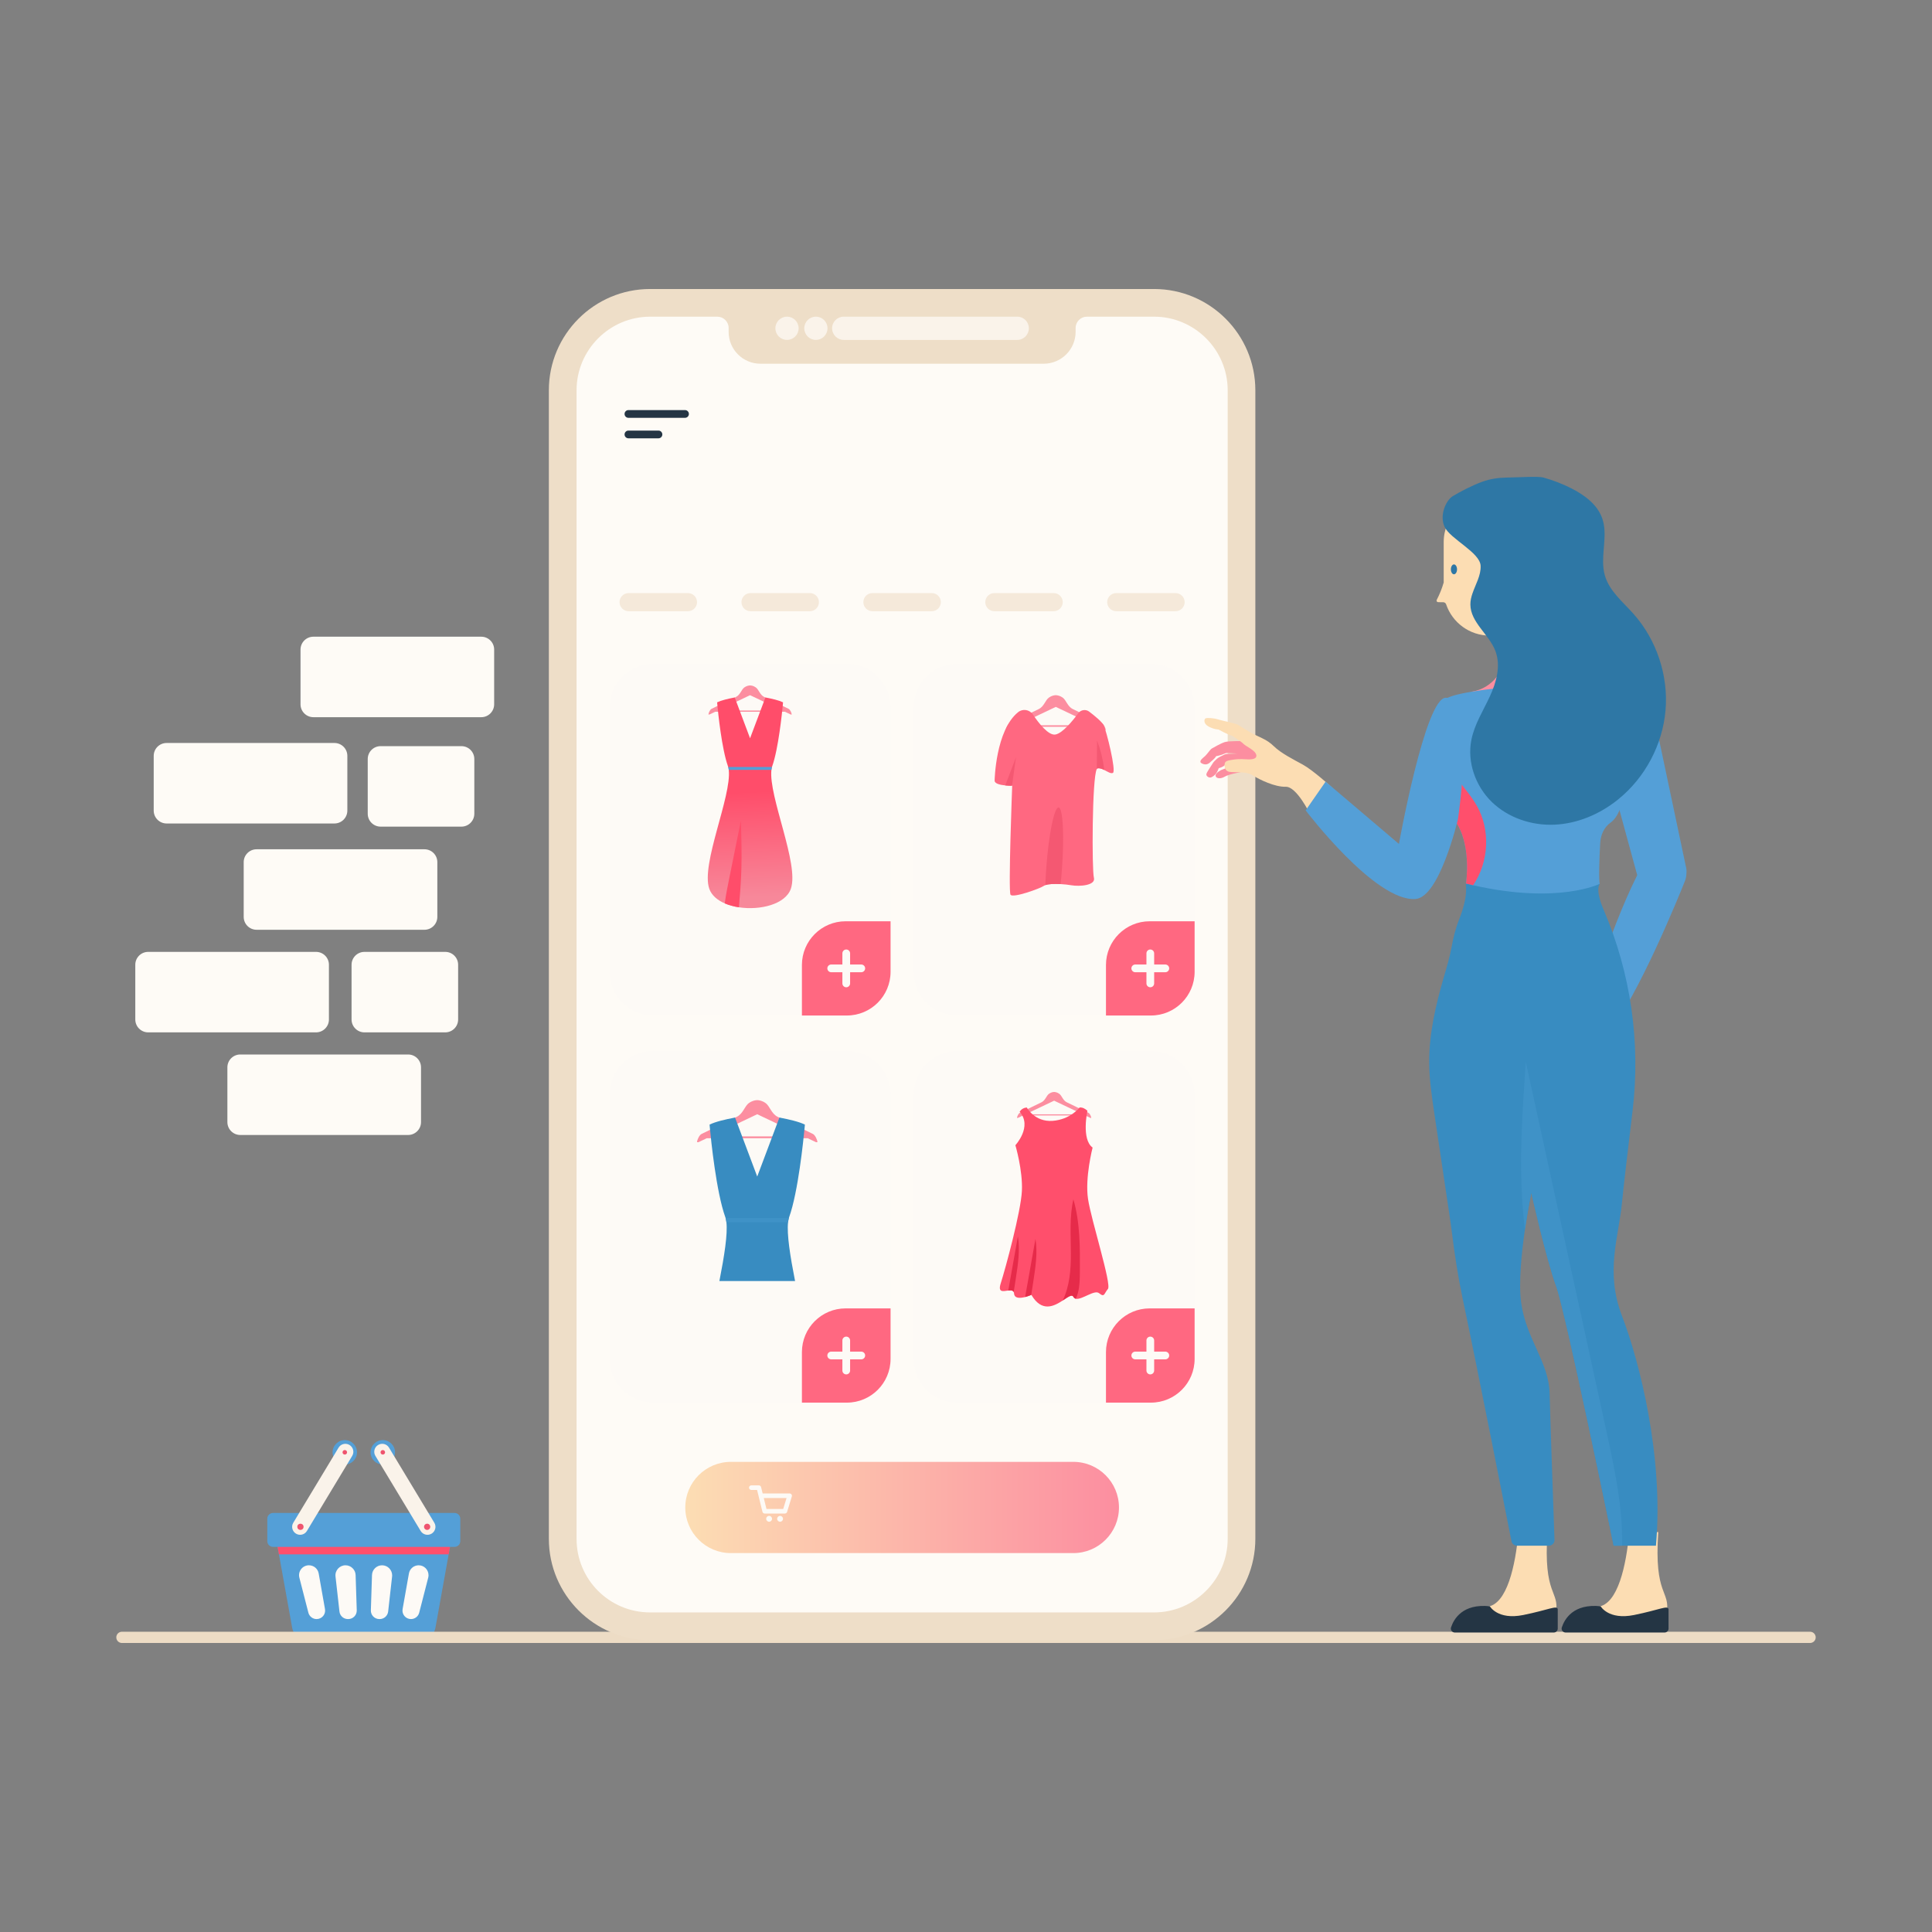 <svg xmlns="http://www.w3.org/2000/svg" id="Layer_1" x="0" y="0" enable-background="new 0 0 515 515" version="1.1" viewBox="0 0 515 515" xml:space="preserve"><rect x="0" y="0" width="515" height="515" fill="#808080" stroke="none"/><path fill="#549fd7" d="M73.468,409.407l4.405,24.457
					c0.367,2.038,2.141,3.521,4.212,3.521h29.782c2.071,0,3.845-1.483,4.212-3.521
					l4.405-24.457H73.468z" class="colorfb688f svgShape"></path><polygon fill="#ff4f6c" points="119.597 414.33 120.483 409.407 73.468 409.407 74.354 414.33" class="colorff4f7c svgShape"></polygon><path fill="#fdfaf6" d="M114.228 419.88c0 .222-.022.443-.081.665l-2.402 9.34c-.251.998-1.16 1.7-2.195 1.7-1.411 0-2.475-1.271-2.231-2.66l1.685-9.495c.222-1.264 1.315-2.18 2.594-2.18C113.09 417.249 114.228 418.469 114.228 419.88zM104.533 419.932c0 .103 0 .199-.015.303l-1.049 9.34c-.133 1.145-1.101 2.01-2.254 2.01h-.096c-1.278 0-2.305-1.057-2.261-2.343l.303-9.392c.044-1.448 1.234-2.601 2.682-2.601C103.344 417.249 104.533 418.476 104.533 419.932zM94.794 419.85l.303 9.392c.037 1.286-.983 2.343-2.269 2.343h-.089c-1.16 0-2.128-.865-2.254-2.01l-1.049-9.34c-.185-1.589 1.064-2.985 2.668-2.985.724 0 1.382.288 1.869.761C94.462 418.476 94.772 419.126 94.794 419.85zM86.629 428.924c.251 1.389-.82 2.66-2.232 2.66-1.035 0-1.936-.702-2.195-1.7l-2.402-9.34c-.428-1.67.828-3.296 2.549-3.296.643 0 1.234.229 1.7.613.458.392.791.931.901 1.567L86.629 428.924z" class="colorffffff svgShape"></path><path fill="#549fd7" d="M122.696,404.828v5.985c0,0.85-0.687,1.529-1.53,1.529H72.789
					c-0.85,0-1.537-0.68-1.537-1.529v-5.985c0-0.842,0.687-1.53,1.537-1.53
					h48.377C122.009,403.298,122.696,403.986,122.696,404.828z" class="colorfb688f svgShape"></path><g fill="#000000" class="color000000 svgShape"><path fill="#549fd7" d="M95.168,387.133c0,1.799-1.458,3.257-3.257,3.257
						c-1.799,0-3.257-1.458-3.257-3.257c0-1.799,1.458-3.257,3.257-3.257
						C93.71,383.876,95.168,385.334,95.168,387.133z" class="colorfb688f svgShape"></path><path fill="#faf3ea" d="M93.891,388.074l-12.079,20.029
							c-0.601,1-1.904,1.316-2.906,0.714
							c-1.006-0.605-1.334-1.902-0.733-2.901l12.079-20.029
							c0.601-1,1.9-1.319,2.906-0.714c0.501,0.301,0.835,0.775,0.968,1.303
							C94.255,387.001,94.193,387.572,93.891,388.074z" class="coloreaeafa svgShape"></path><circle cx="80.088" cy="406.991" r=".83" fill="#ef546e" class="coloref546b svgShape"></circle><path fill="#ef546e" d="M92.515,387.133c0,0.334-0.271,0.604-0.604,0.604
						c-0.334,0-0.604-0.271-0.604-0.604c0-0.334,0.271-0.604,0.604-0.604
						C92.245,386.529,92.515,386.799,92.515,387.133z" class="coloref546b svgShape"></path><g fill="#000000" class="color000000 svgShape"><path fill="#549fd7" d="M98.783,387.133c0,1.799,1.458,3.257,3.257,3.257
						c1.799,0,3.257-1.458,3.257-3.257c0-1.799-1.458-3.257-3.257-3.257
						C100.241,383.876,98.783,385.334,98.783,387.133z" class="colorfb688f svgShape"></path><path fill="#faf3ea" d="M100.06,388.074l12.079,20.029
							c0.601,1,1.904,1.316,2.906,0.714c1.006-0.605,1.334-1.902,0.733-2.901
							l-12.079-20.029c-0.601-1-1.9-1.319-2.906-0.714
							c-0.501,0.301-0.835,0.775-0.968,1.303
							C99.696,387.001,99.758,387.572,100.06,388.074z" class="coloreaeafa svgShape"></path><path fill="#ef546e" d="M113.032 406.991c0 .458.372.83.83.83.458 0 .83-.372.83-.83 0-.458-.372-.83-.83-.83C113.404 406.161 113.032 406.533 113.032 406.991zM101.436 387.133c0 .334.271.604.604.604.334 0 .604-.271.604-.604 0-.334-.27-.604-.604-.604C101.706 386.529 101.436 386.799 101.436 387.133z" class="coloref546b svgShape"></path></g></g><g fill="#000000" class="color000000 svgShape"><path fill="#eddcc5" d="M482.5,437.96h-450c-0.828,0-1.5-0.672-1.5-1.5c0-0.828,0.672-1.5,1.5-1.5h450
											c0.828,0,1.5,0.672,1.5,1.5C484,437.288,483.328,437.96,482.5,437.96z" class="colorc5cced svgShape"></path><path fill="#eedec8" d="M173.289,437.199c-14.88,0-26.984-12.117-26.984-27.01V104.025
										c0-14.88,12.104-26.986,26.984-26.986H307.643
										c14.88,0,26.986,12.106,26.986,26.986v306.163
										c0,14.893-12.106,27.01-26.986,27.01H173.289z" class="colorc8c8ee svgShape"></path><path fill="#fefbf6" d="M327.256,410.192c0,10.793-8.827,19.619-19.619,19.619H173.29
										c-10.832,0-19.599-8.768-19.599-19.599v-306.179
										c0-10.793,8.827-19.619,19.619-19.619h17.909
										c1.651,0,3.008,1.356,3.008,3.007v1.042c0,4.698,3.794,8.492,8.492,8.492
										h75.49c4.698,0,8.512-3.814,8.512-8.512v-1.022
										c0-1.651,1.357-3.007,3.008-3.007h17.909c10.792,0,19.619,8.826,19.619,19.619
										V410.192z" class="colorf6f6fe svgShape"></path><path fill="#faf3ea" d="M274.254,87.5c0,1.71-1.376,3.106-3.086,3.106h-46.277
									c-1.691,0-3.086-1.396-3.086-3.106c0-1.71,1.396-3.086,3.086-3.086h46.277
									C272.878,84.414,274.254,85.791,274.254,87.5z" class="coloreaeafa svgShape"></path><circle cx="217.484" cy="87.51" r="3.096" fill="#faf3ea" class="coloreaeafa svgShape"></circle><circle cx="209.789" cy="87.51" r="3.096" fill="#faf3ea" class="coloreaeafa svgShape"></circle><path fill="#243544" d="M175.522 116.84h-8.006c-.57 0-1.032-.462-1.032-1.032l0 0c0-.57.462-1.032 1.032-1.032h8.006c.57 0 1.032.462 1.032 1.032l0 0C176.554 116.378 176.092 116.84 175.522 116.84zM182.6 111.377h-15.085c-.57 0-1.032-.462-1.032-1.032l0 0c0-.57.462-1.032 1.032-1.032h15.085c.57 0 1.032.462 1.032 1.032l0 0C183.632 110.915 183.17 111.377 182.6 111.377z" class="color121c7c svgShape"></path><path fill="#f5e9da" d="M315.786 160.511c0 1.337-1.079 2.416-2.416 2.416h-15.82c-1.337 0-2.416-1.079-2.416-2.416 0-1.337 1.079-2.416 2.416-2.416h15.82C314.707 158.095 315.786 159.174 315.786 160.511zM283.29 160.511c0 1.337-1.079 2.416-2.416 2.416h-15.82c-1.337 0-2.416-1.079-2.416-2.416 0-1.337 1.079-2.416 2.416-2.416h15.82C282.211 158.095 283.29 159.174 283.29 160.511zM250.793 160.511c0 1.337-1.079 2.416-2.416 2.416h-15.82c-1.337 0-2.416-1.079-2.416-2.416 0-1.337 1.079-2.416 2.416-2.416h15.82C249.714 158.095 250.793 159.174 250.793 160.511zM218.297 160.511c0 1.337-1.079 2.416-2.416 2.416H200.061c-1.337 0-2.416-1.079-2.416-2.416 0-1.337 1.079-2.416 2.416-2.416h15.82C217.218 158.095 218.297 159.174 218.297 160.511zM185.801 160.511c0 1.337-1.079 2.416-2.416 2.416h-15.82c-1.337 0-2.416-1.079-2.416-2.416 0-1.337 1.079-2.416 2.416-2.416h15.82C184.722 158.095 185.801 159.174 185.801 160.511z" class="colordadaf5 svgShape"></path><g fill="#000000" class="color000000 svgShape"><path fill="#fdfaf6" d="M318.442,291.789v70.44c0,6.44-5.21,11.66-11.65,11.66
										h-51.6c-6.43,0-11.65-5.22-11.65-11.66V291.789
										c0-6.43,5.22-11.65,11.65-11.65h51.6
										C313.232,280.139,318.442,285.359,318.442,291.789z" class="colorffffff svgShape"></path><path fill="#ff6881" d="M318.442,348.769v13.46c0,6.44-5.21,11.66-11.65,11.66
										h-11.98v-13.46c0-6.44,5.22-11.66,11.65-11.66H318.442z" class="colorffa668 svgShape"></path><g fill="#000000" class="color000000 svgShape"><path fill="#fdfaf6" d="M237.392,291.789v70.44c0,6.44-5.21,11.66-11.65,11.66
										h-51.6c-6.43,0-11.65-5.22-11.65-11.66V291.789
										c0-6.43,5.22-11.65,11.65-11.65h51.6
										C232.181,280.139,237.392,285.359,237.392,291.789z" class="colorffffff svgShape"></path><path fill="#ff6881" d="M237.392,348.769v13.46c0,6.44-5.21,11.66-11.65,11.66
										h-11.98v-13.46c0-6.44,5.22-11.66,11.65-11.66H237.392z" class="colorffa668 svgShape"></path></g><g fill="#000000" class="color000000 svgShape"><path fill="#fdfaf6" d="M318.442,188.597v70.44c0,6.44-5.21,11.66-11.65,11.66
										h-51.6c-6.43,0-11.65-5.22-11.65-11.66v-70.44
										c0-6.43,5.22-11.65,11.65-11.65h51.6
										C313.232,176.947,318.442,182.167,318.442,188.597z" class="colorffffff svgShape"></path><path fill="#ff6881" d="M318.442,245.577v13.46c0,6.44-5.21,11.66-11.65,11.66
										h-11.98v-13.46c0-6.44,5.22-11.66,11.65-11.66H318.442z" class="colorffa668 svgShape"></path><g fill="#000000" class="color000000 svgShape"><path fill="#fdfaf6" d="M237.392,188.597v70.44c0,6.44-5.21,11.66-11.65,11.66
										h-51.6c-6.43,0-11.65-5.22-11.65-11.66v-70.44
										c0-6.43,5.22-11.65,11.65-11.65h51.6
										C232.181,176.947,237.392,182.167,237.392,188.597z" class="colorffffff svgShape"></path><path fill="#ff6881" d="M237.392,245.577v13.46c0,6.44-5.21,11.66-11.65,11.66
										h-11.98v-13.46c0-6.44,5.22-11.66,11.65-11.66H237.392z" class="colorffa668 svgShape"></path></g></g></g><path fill="#fdfaf6" d="M311.667 258.132c0 .57-.47 1.03-1.04 1.03h-2.97v2.98c0 .57-.46 1.03-1.03 1.03-.57 0-1.03-.46-1.03-1.03v-2.98h-2.97c-.57 0-1.04-.46-1.04-1.03 0-.57.47-1.03 1.04-1.03h2.97v-2.97c0-.57.46-1.03 1.03-1.03.57 0 1.03.46 1.03 1.03v2.97h2.97C311.197 257.102 311.667 257.562 311.667 258.132zM230.617 258.132c0 .57-.47 1.03-1.04 1.03h-2.97v2.98c0 .57-.46 1.03-1.03 1.03-.57 0-1.03-.46-1.03-1.03v-2.98h-2.97c-.57 0-1.04-.46-1.04-1.03 0-.57.47-1.03 1.04-1.03h2.97v-2.97c0-.57.46-1.03 1.03-1.03.57 0 1.03.46 1.03 1.03v2.97h2.97C230.147 257.102 230.617 257.562 230.617 258.132zM230.617 361.324c0 .57-.47 1.03-1.04 1.03h-2.97v2.98c0 .57-.46 1.03-1.03 1.03-.57 0-1.03-.46-1.03-1.03v-2.98h-2.97c-.57 0-1.04-.46-1.04-1.03 0-.57.47-1.03 1.04-1.03h2.97v-2.97c0-.57.46-1.03 1.03-1.03.57 0 1.03.46 1.03 1.03v2.97h2.97C230.147 360.294 230.617 360.754 230.617 361.324zM311.667 361.324c0 .57-.47 1.03-1.04 1.03h-2.97v2.98c0 .57-.46 1.03-1.03 1.03-.57 0-1.03-.46-1.03-1.03v-2.98h-2.97c-.57 0-1.04-.46-1.04-1.03 0-.57.47-1.03 1.04-1.03h2.97v-2.97c0-.57.46-1.03 1.03-1.03.57 0 1.03.46 1.03 1.03v2.97h2.97C311.197 360.294 311.667 360.754 311.667 361.324z" class="colorffffff svgShape"></path><g fill="#000000" class="color000000 svgShape"><path fill="#fc8ea0" d="M210.787,190.466h0.255c-0.011-0.455-0.433-1.32-0.832-1.52
									c-0.399-0.2-5.283-2.575-6.481-3.152
									c-1.199-0.577-1.443-1.987-2.275-2.564c-0.622-0.431-1.179-0.509-1.511-0.521
									c-0.331,0.012-0.889,0.09-1.51,0.521
									c-0.832,0.577-1.077,1.986-2.275,2.564
									c-1.199,0.577-6.082,2.952-6.481,3.152
									c-0.4,0.2-0.821,1.066-0.832,1.52h0.255l1.545-0.734h18.598
									L210.787,190.466z M191.362,189.39l8.581-4.08l8.581,4.08H191.362z" class="colorfc8e8e svgShape"></path><linearGradient id="SVGID_1_" x1="200.156" x2="198.994" y1="239.19" y2="211.134" gradientUnits="userSpaceOnUse"><stop offset="0" stop-color="#f7889a" class="stopColorf788a8 svgShape"></stop><stop offset="1" stop-color="#ff4d6a" class="stopColorff4d7b svgShape"></stop></linearGradient><path fill="url(#SVGID_1_)" d="M210.817,236.902c-1.445,4.163-8.196,5.81-13.846,4.952
								c-1.349-0.208-2.642-0.553-3.776-1.044c-1.992-0.865-3.527-2.165-4.129-3.908
								c-2.282-6.55,6.003-24.635,5.194-31.683
								c-0.035-0.29-0.083-0.553-0.152-0.774c-0.014-0.055-0.034-0.111-0.048-0.159
								c-1.667-4.634-2.642-14.261-2.856-16.564
								c-0.035-0.325-0.048-0.505-0.048-0.505c1.134-0.54,2.835-0.941,4.696-1.3
								l4.088,10.879l4.094-10.879c1.86,0.36,3.569,0.761,4.696,1.3
								c0,0-0.014,0.18-0.041,0.505c-0.221,2.303-1.197,11.93-2.856,16.564
								c-0.021,0.048-0.042,0.104-0.055,0.159
								c-0.069,0.221-0.111,0.484-0.145,0.774
								C204.814,212.267,213.1,230.36,210.817,236.902z"></path><path fill="#549fd7" d="M205.778,204.443c-0.068,0.225-0.116,0.483-0.148,0.777h-11.37
								c-0.036-0.294-0.083-0.552-0.151-0.777H205.778z" class="colorfb688f svgShape"></path><linearGradient id="SVGID_2_" x1="195.435" x2="195.435" y1="256.373" y2="252.173" gradientUnits="userSpaceOnUse"><stop offset="0" stop-color="#f7889a" class="stopColorf788a8 svgShape"></stop><stop offset="1" stop-color="#ff4d6a" class="stopColorff4d7b svgShape"></stop></linearGradient><path fill="url(#SVGID_2_)" d="M197.621,231.785c-0.104,3.361-0.353,6.716-0.65,10.07
							c-1.349-0.208-2.642-0.553-3.776-1.044c0.277-2.137,0.706-4.26,1.134-6.37
							c1.051-5.222,2.109-10.45,3.161-15.679
							C197.621,223.105,197.753,227.448,197.621,231.785z"></path></g><g fill="#000000" class="color000000 svgShape"><path fill="#fc8ea0" d="M294.439,194.614h0.306c-0.013-0.546-0.519-1.584-0.998-1.824
								c-0.479-0.24-6.336-3.088-7.773-3.78c-1.438-0.692-1.73-2.383-2.729-3.075
								c-0.746-0.517-1.414-0.611-1.812-0.625
								c-0.398,0.014-1.066,0.108-1.812,0.625c-0.998,0.692-1.291,2.382-2.729,3.075
								c-1.438,0.692-7.294,3.54-7.773,3.78
								c-0.479,0.24-0.985,1.278-0.998,1.824h0.306l1.853-0.881h22.307
								L294.439,194.614z M271.14,193.324l10.292-4.893l10.292,4.893H271.14z" class="colorfc8e8e svgShape"></path><path fill="#ff6881" d="M296.656,206.032c-0.563,0.262-1.395-0.322-2.284-0.775
								c-0.607-0.309-1.241-0.557-1.831-0.429c-0.06,0.013-0.117,0.07-0.171,0.171
								c-1.288,2.307-1.325,26.951-0.778,28.953
								c0.57,2.089-3.799,2.404-6.016,2.025
								c-0.798-0.137-1.821-0.255-2.857-0.312
								c-1.596-0.094-3.216-0.047-4.071,0.275
								c-0.137,0.05-0.258,0.107-0.352,0.174
								c-1.076,0.748-8.293,3.343-8.927,2.394
								c-0.634-0.949,0.443-29.06,0.443-29.06s-0.074,0-0.201,0
								c-0.312-0.003-0.949-0.013-1.646-0.084
								c-1.328-0.131-2.881-0.463-2.837-1.308c0,0,0.247-13.389,6.274-18.224
								c1.231-0.988,3.045-0.69,3.925,0.621c1.54,2.295,4.159,5.678,6.014,5.34
								c1.892-0.344,4.568-3.615,6.091-5.68c0.685-0.928,1.995-1.116,2.912-0.417
								c1.461,1.113,3.387,2.693,3.845,3.608
								C294.946,194.825,297.605,205.59,296.656,206.032z" class="colorffa668 svgShape"></path><path fill="#f45872" d="M283.082 231.632c-.101 1.395-.225 2.746-.362 4.034-1.596-.094-3.216-.047-4.071.275.05-1.465.134-3.015.251-4.618.657-8.967 2.126-16.17 3.28-16.086C283.336 215.321 283.739 222.661 283.082 231.632zM270.822 201.854l-1.023 7.381-.188.215c-.312-.003-.949-.013-1.646-.084L270.822 201.854zM294.372 205.258c-.607-.309-1.241-.557-1.831-.429-.06.013-.117.07-.171.171.023-2.542.047-5.087.07-7.629C293.393 199.912 294.04 202.565 294.372 205.258z" class="colorf49758 svgShape"></path></g><g fill="#000000" class="color000000 svgShape"><path fill="#fc8ea0" d="M290.661,297.997h0.227c-0.01-0.406-0.386-1.177-0.742-1.356
									c-0.356-0.178-4.71-2.295-5.778-2.81
									c-1.069-0.515-1.286-1.771-2.028-2.286
									c-0.554-0.384-1.051-0.454-1.347-0.465
									c-0.295,0.01-0.792,0.08-1.347,0.465c-0.742,0.514-0.96,1.771-2.029,2.286
									c-1.069,0.514-5.422,2.632-5.778,2.81
									c-0.356,0.178-0.732,0.95-0.742,1.356h0.227l1.377-0.655h16.582
									L290.661,297.997z M273.342,297.038l7.651-3.638l7.651,3.638H273.342z" class="colorfc8e8e svgShape"></path><path fill="#ff4f6c" d="M295.33,343.591c-1.045,1.22-0.871,2.346-2.346,1.133
								c-1.254-1.034-4.582,1.823-6.197,1.475
								c-0.285-0.064-0.511-0.221-0.668-0.523c-0.395-0.755-1.44,0.076-2.84,0.993
								c-2.306,1.51-5.552,3.246-8.363-1.51c0,0-0.006,0.006-0.023,0.017h-0.006
								c-0.145,0.058-0.825,0.349-1.626,0.563c-1.278,0.331-2.84,0.447-2.945-0.929
								c-0.012-0.163-0.046-0.29-0.099-0.401
								c-0.227-0.482-0.813-0.488-1.452-0.406
								c-1.301,0.163-2.828,0.662-2.015-1.887
								c1.307-4.083,5.389-19.194,5.651-24.665
								c0.256-5.471-1.736-12.178-1.736-12.178s4.617-4.971,1.127-8.926
								c0.424-0.62,1.014-1.049,1.911-1.127c0,0,2.085,3.903,6.859,3.56
								c4.78-0.348,7.213-3.56,7.213-3.56c0.749-0.066,1.437,0.27,2.085,0.865
								c0,0-1.655,7.643,1.388,9.815c0,0-2.085,7.991-1.22,13.723
								C290.899,325.355,296.37,342.377,295.33,343.591z" class="colorff4f7c svgShape"></path><path fill="#e62b4a" d="M270.805 340.623c-.192 1.26-.389 2.526-.587 3.786-.227-.482-.813-.488-1.452-.406l2.567-14.444C271.937 333.219 271.368 336.959 270.805 340.623zM275.486 341.314c-.197 1.289-.395 2.573-.592 3.862h-.006c-.145.058-.825.349-1.626.563l2.753-15.489C276.618 333.91 276.049 337.65 275.486 341.314zM287.85 339.015c-.012 1.888-.029 3.804-.517 5.628-.145.534-.325 1.051-.546 1.556-.285-.064-.511-.221-.668-.523-.395-.755-1.44.076-2.84.993 1.841-3.798 2.195-8.241 2.184-12.504-.012-4.838-.424-9.745.662-14.467C287.932 325.93 287.897 332.527 287.85 339.015z" class="colorf44074 svgShape"></path></g><g fill="#000000" class="color000000 svgShape"><path fill="#fc8ea0" d="M217.528,304.469h0.369c-0.016-0.658-0.625-1.909-1.203-2.198
								c-0.577-0.289-7.638-3.723-9.371-4.557c-1.733-0.835-2.086-2.872-3.289-3.707
								c-0.899-0.623-1.705-0.737-2.184-0.754c-0.479,0.017-1.285,0.13-2.184,0.754
								c-1.204,0.834-1.557,2.872-3.29,3.707c-1.733,0.834-8.793,4.268-9.371,4.557
								c-0.578,0.289-1.188,1.541-1.204,2.198h0.369l2.234-1.062h26.891
								L217.528,304.469z M189.441,302.913l12.407-5.899l12.408,5.899H189.441z" class="colorfc8e8e svgShape"></path><path fill="#388cc1" d="M193.339,324.451c0.026,0.073,0.051,0.15,0.073,0.227
							c0.099,0.326,0.167,0.699,0.219,1.123c0.364,3.168-0.545,8.945-1.867,15.68
							h20.171c-1.322-6.735-2.229-12.513-1.864-15.68
							c0.047-0.424,0.116-0.798,0.214-1.123c0.021-0.077,0.047-0.154,0.073-0.227
							c2.406-6.698,3.816-20.617,4.13-23.949c0.043-0.476,0.064-0.729,0.064-0.729
							c-1.634-0.785-4.095-1.359-6.788-1.878l-5.917,15.728l-5.913-15.728
							c-2.693,0.519-5.154,1.093-6.788,1.878c0,0,0.021,0.253,0.064,0.729
							C189.519,303.834,190.934,317.753,193.339,324.451z" class="color4f5cd3 svgShape"></path><path fill="#3f92c7" d="M210.286,324.678c-0.099,0.326-0.167,0.699-0.214,1.123h-16.44
							c-0.051-0.424-0.12-0.798-0.219-1.123H210.286z" class="color3f47c7 svgShape"></path></g><linearGradient id="SVGID_3_" x1="182.671" x2="298.277" y1="401.837" y2="401.837" gradientUnits="userSpaceOnUse"><stop offset=".004" stop-color="#fcddb3" class="stopColorfcb3b3 svgShape"></stop><stop offset="1" stop-color="#fc8ea0" class="stopColorfc8e8e svgShape"></stop></linearGradient><path fill="url(#SVGID_3_)" d="M286.117,413.997h-91.286c-6.716,0-12.16-5.444-12.16-12.16v-0
					c0-6.716,5.444-12.16,12.16-12.16h91.286c6.716,0,12.16,5.444,12.16,12.16
					v0C298.277,408.552,292.832,413.997,286.117,413.997z"></path><g fill="#000000" class="color000000 svgShape"><path fill="#fdfaf6" d="M208.721 404.859c0 .431-.349.78-.78.78-.431 0-.78-.349-.78-.78 0-.431.349-.78.78-.78C208.372 404.079 208.721 404.428 208.721 404.859zM205.795 404.859c0 .431-.349.78-.78.78s-.78-.349-.78-.78c0-.431.349-.78.78-.78S205.795 404.428 205.795 404.859z" class="colorffffff svgShape"></path><g fill="#000000" class="color000000 svgShape"><path fill="#fdfaf6" d="M209.227,403.451h-5.392c-0.281,0-0.525-0.192-0.592-0.464
								l-1.434-5.82h-1.539c-0.337,0-0.61-0.273-0.61-0.61
								s0.273-0.61,0.61-0.61h2.016c0.281,0,0.525,0.192,0.592,0.464
								l0.418,1.693h7.196c0.193,0,0.375,0.092,0.491,0.248
								c0.114,0.155,0.149,0.356,0.092,0.541l-1.266,4.126
								C209.732,403.275,209.495,403.451,209.227,403.451z M204.312,402.231h4.464
								l0.891-2.907h-6.071L204.312,402.231z" class="colorffffff svgShape"></path></g></g><g fill="#000000" class="color000000 svgShape"><path fill="#fcddb3" d="M383.343,160.517l1.384,0.018
						c0.35,0.005,0.649,0.236,0.761,0.567c1.643,4.841,6.224,8.324,11.623,8.324
						c6.781,0,12.274-5.499,12.274-12.274v-12.649c0-6.775-5.493-12.274-12.274-12.274
						c-3.391,0-6.456,1.376-8.677,3.597c-2.221,2.221-3.597,5.292-3.597,8.677
						v10.81c-0.019,0.025-0.031,0.05-0.037,0.075
						c-0.432,1.514-1.057,3.04-1.82,4.517
						C382.837,160.179,383.037,160.511,383.343,160.517z" class="colorfcb3b3 svgShape"></path><path fill="#549fd7" d="M449.05,235.096c0,0-0.013,0.06-0.056,0.113
										c-0.828,2.101-12.472,31.06-20.654,40.629l-6.375-3.155
										c0.919-3.392,6.744-23.895,14.458-39.403l-10.59-38.779l0.036-0.024
										c-0.869-3.933,1.459-7.928,5.421-9.071
										c4.1-1.208,8.399,1.155,9.6,5.285
										c0.085,0.331,0.14,0.655,0.195,0.98l8.207,38.826l-0.03-0.006
										c0.115,0.337,0.199,0.668,0.248,1.021
										c0.059,0.45,0.088,0.894,0.028,1.317
										C449.527,233.605,449.366,234.351,449.05,235.096z" class="colorfb688f svgShape"></path><g id="XMLID_61_" fill="#000000" class="color000000 svgShape"><g id="XMLID_122_" fill="#000000" class="color000000 svgShape"><path id="XMLID_57_" fill="#fc8ea0" d="M331.094,197.57c0,0-3.541-0.109-4.658,0.258
											c-1.117,0.368-3.07,1.5-3.438,1.714c-0.367,0.214-1.25,1.518-1.758,1.988
											c-0.508,0.47-1.613,1.194-1.146,1.783c0,0,1.341,1.137,2.606-0.227
											c0,0,1.116-0.838,1.472-1.516c0,0,1.27-0.205,2.406-0.746
											c0.163-0.078,0.344-0.109,0.525-0.101
											c0.64,0.031,2.147,0.105,2.754,0.146l-2.834,0.114
											c-0.21,0.008-0.416,0.058-0.607,0.146
											c-0.535,0.246-1.639,0.776-2.018,1.127
											c-0.508,0.47-0.926,0.833-1.215,1.36
											c-0.29,0.527-1.543,2.241-1.612,2.764
											c-0.069,0.523,0.752,1.13,1.414,0.777
											c0.662-0.354,1.393-0.888,1.88-2.399c0,0,1.048-0.204,1.786-0.922
											c0.738-0.718-0.067,1.024-0.067,1.024l-1.016,0.38
											c0,0-1.658,0.803-1.54,1.554c0.118,0.751,1.311,0.908,2.426,0.241
											c1.115-0.667,4.074-1.168,4.074-1.168l2.492-0.902l4.265-1.176
											c0,0,0.185-2.058,0.117-2.095C337.333,201.656,331.094,197.57,331.094,197.57z
											" class="colorfc8e8e svgShape"></path><path id="XMLID_56_" fill="#fcddb3" d="M354.864,209.749c0,0-4.809-4.41-7.62-5.954
											c-2.372-1.304-5.776-2.995-7.707-4.9
											c-0.875-0.864-1.908-1.552-3.018-2.08
											c-0.618-0.294-1.33-0.633-2.078-0.992
											c-1.896-0.909-3.818-2.282-4.465-2.638
											c-0.647-0.355-4.681-1.191-5.44-1.456
											c-0.759-0.265-2.856-0.481-3.221-0.214
											c-0.365,0.267-0.556,1.41,0.895,2.176
											c1.451,0.766,2.601,0.774,2.601,0.774s2.383,1.341,3.692,1.685
											c0,0,2.555,1.653,3.035,2.198c0.481,0.545,3.174,1.681,3.353,2.945
											c0.179,1.263-1.808,1.17-2.931,1.094
											c-1.123-0.076-2.348-0.042-3.218,0.104
											c-0.87,0.146-1.837,0.239-2.15,0.732c-0.313,0.494-0.347,2.222,1.078,2.506
											s4.447-0.219,6.294,0.962c1.847,1.181,5.9,3.117,8.775,3.033
											c2.875-0.084,6.351,7.067,6.351,7.067L354.864,209.749z" class="colorfcb3b3 svgShape"></path></g></g><path fill="#fcddb3" d="M412.504,408.401h-7.74
												c-0.786,8.915-3.049,19.301-8.326,19.889
												c-1.936,1.899,17.094,8.927,18.31,1.677
												C415.774,423.845,411.315,425.569,412.504,408.401z" class="colorfcb3b3 svgShape"></path><path fill="#243544" d="M415.239,428.949v5.167c0,0.582-0.471,1.053-1.053,1.053
												h-26.385c-0.711,0-1.232-0.687-1.01-1.362
												c0.739-2.244,3.096-6.399,10.348-5.636c0,0,2.074,3.715,8.899,2.333
												C412.863,429.122,415.023,427.826,415.239,428.949z" class="color121c7c svgShape"></path><path fill="#fcddb3" d="M442.035,408.401h-7.74
												c-0.786,8.915-3.049,19.301-8.326,19.889
												c-1.936,1.899,17.095,8.927,18.31,1.677
												C445.306,423.845,440.846,425.569,442.035,408.401z" class="colorfcb3b3 svgShape"></path><path fill="#243544" d="M444.771,428.949v5.167c0,0.582-0.471,1.053-1.053,1.053
												h-26.385c-0.711,0-1.232-0.687-1.01-1.362
												c0.739-2.244,3.096-6.399,10.348-5.636c0,0,2.074,3.715,8.899,2.333
												C442.395,429.122,444.555,427.826,444.771,428.949z" class="color121c7c svgShape"></path><path fill="#388cc1" d="M441.411,412.031h-11.27c0,0-12.81-62.4-15.34-69.21
											c-2.52-6.81-6.61-24.85-6.61-24.85s-0.87,4.25-1.7,9.75
											c-0.91,6.34-1.74,14.37-1,19.58c1.36,9.72,7.38,15.76,7.58,24.11
											c0.17,7.222,1.071,32.492,1.3,39.055
											c0.03,0.858-0.658,1.565-1.516,1.565h-8.47
											c-0.723,0-1.343-0.504-1.483-1.213c-1.416-7.177-8.731-44.352-13.043-64.803
											c-1.226-5.813-2.122-11.682-2.85-17.578
											c-0.217-1.755-0.476-3.507-0.738-5.256
											c-1.32-8.83-2.63-17.66-3.95-26.49
											c-0.65-4.41-1.31-8.83-1.35-13.29
											c-0.07-7.8,1.74-15.48,3.91-22.97
											c0.747-2.547,1.533-5.182,2.022-7.821
											c0.469-2.533,1.065-5.048,2.016-7.442
											c1.363-3.432,2.221-6.884,1.782-9.587c13.09-3.73,25.07-3.95,35.75,0
											c0,0-1.36,1.36,0.97,6.81l0.07,0.17
											c7.23,16.87,9.88,35.35,7.69,53.58
											c-1.25,10.33-2.43,20.41-2.81,24.36c-0.87,9.34-4.56,18.44,0,30.3
											C436.951,362.661,443.561,388.301,441.411,412.031z" class="color4f5cd3 svgShape"></path><path fill="#3f92c7" d="M406.493,327.725c0.829-5.507,1.697-9.751,1.697-9.751
											s4.086,18.041,6.613,24.851c2.527,6.81,15.337,69.205,15.337,69.205h2.25
											c0.217-10.086-1.954-20.233-4.106-30.181l-10.008-45.835
											c-3.849-17.626-7.698-35.274-11.547-52.921
											C405.683,297.958,404.637,312.999,406.493,327.725z" class="color3f47c7 svgShape"></path><g fill="#000000" class="color000000 svgShape"><linearGradient id="SVGID_4_" x1="368.032" x2="368.367" y1="185.774" y2="199.533" gradientTransform="rotate(-1.341 -553.583 -1503.704)" gradientUnits="userSpaceOnUse"><stop offset=".004" stop-color="#fcddb3" class="stopColorfcb3b3 svgShape"></stop><stop offset="1" stop-color="#fc8ea0" class="stopColorfc8e8e svgShape"></stop></linearGradient><path fill="url(#SVGID_4_)" d="M392.277,184.371c1.685,7.037,11.742,14.404,19.925,14.213
												c8.748-0.205,12.071-8.997,11.994-16.442
												c-1.257-0.03-2.631-0.035-4.089-0.019
												c-3.661,0.04-6.728-2.791-6.896-6.448
												c-0.004-0.078-0.007-0.156-0.01-0.235
												c-0.416-10.264-12.662-8.749-12.662-8.749s0.181,2.88,0.518,6.486
												c0.505,5.402-3.257,10.279-8.61,11.167L392.277,184.371z"></path><path fill="#549fd7" d="M383.771,199.136v0.489
															c0.091,4.485,0.549,9.308,1.495,13.184
															c0.091,0.489,0.244,0.946,0.366,1.374
															c0.092,0.305,0.183,0.548,0.244,0.854
															c0.183,0.428,0.336,0.855,0.488,1.252
															c0.183,0.396,0.336,0.763,0.549,1.067
															c0.214,0.428,0.427,0.794,0.702,1.13
															c4.822,6.135,3.174,17.03,3.174,17.03
															c0.641,0.152,1.282,0.305,1.892,0.457
															c22.767,5.158,33.766-0.389,33.766-0.389
															c-0.305-0.609-0.134-6.874,0.11-10.872
															c0.122-2.074,0.977-4.15,2.686-5.371
															c3.022-2.076,3.937-8.026,4.151-12.178
															c0.183-2.502,0.091-4.363,0.091-4.363s2.014-17.213-2.197-19.715
															c-0.916-0.52-3.571-0.826-7.08-0.946
															c-8.789-0.215-23.286,0.763-31.953,2.258
															c-3.937,0.641-6.623,1.404-7.141,2.198
															C384.26,188.026,383.71,193.245,383.771,199.136z" class="colorfb688f svgShape"></path><path fill="#ff4f6c" d="M383.771,199.136v0.489c0.091,4.485,0.549,9.308,1.495,13.184
											c0.091,0.489,0.244,0.946,0.366,1.374c0.092,0.305,0.183,0.548,0.244,0.854
											c0.183,0.428,0.336,0.855,0.488,1.252
											c0.183,0.396,0.336,0.763,0.549,1.067
											c0.214,0.428,0.427,0.794,0.702,1.13
											c4.822,6.135,3.174,17.03,3.174,17.03
											c0.641,0.152,1.282,0.305,1.892,0.457
											c4.212-6.195,4.669-14.739,0.977-21.21
											c-1.526-2.685-3.662-5.005-5.432-7.507
											C386.427,204.721,384.962,201.974,383.771,199.136z" class="colorff4f7c svgShape"></path></g><g fill="#000000" class="color000000 svgShape"><path fill="#549fd7" d="M388.648,218.282c0,0-1.276,5.532-3.404,10.933
											c-1.999,5.106-4.722,10.169-7.913,10.424
											c-10.764,0.808-29.294-23.627-29.294-23.627l5.318-7.657l19.549,16.605
											c0,0,7.023-39.096,12.511-38.969c0.255,0,0.51,0.042,0.766,0.127
											c0.468,0.129,0.851,0.384,1.191,0.767
											c1.447,1.404,2.212,4.466,2.51,8.127
											C390.733,204.54,388.648,218.282,388.648,218.282z" class="colorfb688f svgShape"></path></g><path fill="#2e77a5" d="M418.946,130.217c3.46,1.769,6.855,4.275,8.145,7.943
										c1.489,4.259-0.192,9.017,0.35,13.451
										c0.075,0.606,0.188,1.204,0.36,1.794
										c1.187,4.132,4.774,7.016,7.63,10.228
										c6.184,6.951,9.343,16.503,8.535,25.775
										c-0.805,9.132-5.45,17.872-12.574,23.642
										c-0.105,0.085-0.21,0.17-0.314,0.255
										c-4.769,3.777-10.643,6.26-16.718,6.525
										c-6.075,0.265-12.31-1.809-16.678-6.035
										c-4.372-4.234-6.656-10.653-5.457-16.614
										c0.823-4.106,3.14-7.717,4.901-11.517
										c1.765-3.791,2.983-8.203,1.5-12.117
										c-1.686-4.45-6.641-7.633-6.677-12.392
										c-0.01-1.02,0.222-2.01,0.56-2.979
										c0.827-2.443,2.289-4.791,2.17-7.368
										c-0.157-3.55-8.1-7.134-9.598-10.358
										c-1.453-3.126,0.38-7.137,2.214-8.22c2.09-1.237,4.944-2.768,7.824-3.816
										c2.078-0.756,4.284-1.084,6.495-1.113
										c3.044-0.039,8.385-0.399,9.773-0.017
										C413.995,128.009,416.53,128.985,418.946,130.217z" class="color2e34a5 svgShape"></path><ellipse cx="387.571" cy="151.767" fill="#2e77a5" rx=".82" ry="1.316" class="color2e34a5 svgShape"></ellipse></g></g><g fill="#000000" class="color000000 svgShape"><path fill="#fefbf6" d="M112.229 284.519v14.587c0 1.898-1.54 3.438-3.438 3.438H64.05c-1.898 0-3.438-1.54-3.438-3.438v-14.587c0-1.898 1.54-3.432 3.438-3.432h44.741C110.689 281.087 112.229 282.621 112.229 284.519zM122.121 257.168v14.587c0 1.898-1.54 3.438-3.438 3.438h-21.532c-1.898 0-3.438-1.54-3.438-3.438v-14.587c0-1.898 1.54-3.432 3.438-3.432h21.532C120.581 253.736 122.121 255.27 122.121 257.168zM40.973 216.072v-14.587c0-1.898 1.54-3.432 3.438-3.432h44.741c1.898 0 3.438 1.534 3.438 3.432v14.587c0 1.898-1.54 3.438-3.438 3.438H44.411C42.513 219.51 40.973 217.969 40.973 216.072zM126.436 202.327v14.587c0 1.898-1.54 3.438-3.438 3.438h-21.537c-1.898 0-3.438-1.54-3.438-3.438v-14.587c0-1.898 1.54-3.432 3.438-3.432h21.537C124.896 198.895 126.436 200.429 126.436 202.327zM131.725 173.153v14.587c0 1.898-1.54 3.438-3.438 3.438H83.546c-1.898 0-3.438-1.54-3.438-3.438v-14.587c0-1.898 1.54-3.432 3.438-3.432h44.741C130.185 169.721 131.725 171.255 131.725 173.153zM68.399 226.385h44.741c1.898 0 3.438 1.534 3.438 3.432v14.587c0 1.898-1.54 3.438-3.438 3.438H68.399c-1.898 0-3.438-1.54-3.438-3.438v-14.587C64.961 227.919 66.501 226.385 68.399 226.385zM84.244 275.193H39.502c-1.898 0-3.438-1.54-3.438-3.438v-14.587c0-1.898 1.54-3.432 3.438-3.432h44.741c1.897 0 3.438 1.534 3.438 3.432v14.587C87.681 273.652 86.141 275.193 84.244 275.193z" class="colorf6f6fe svgShape"></path></g></svg>